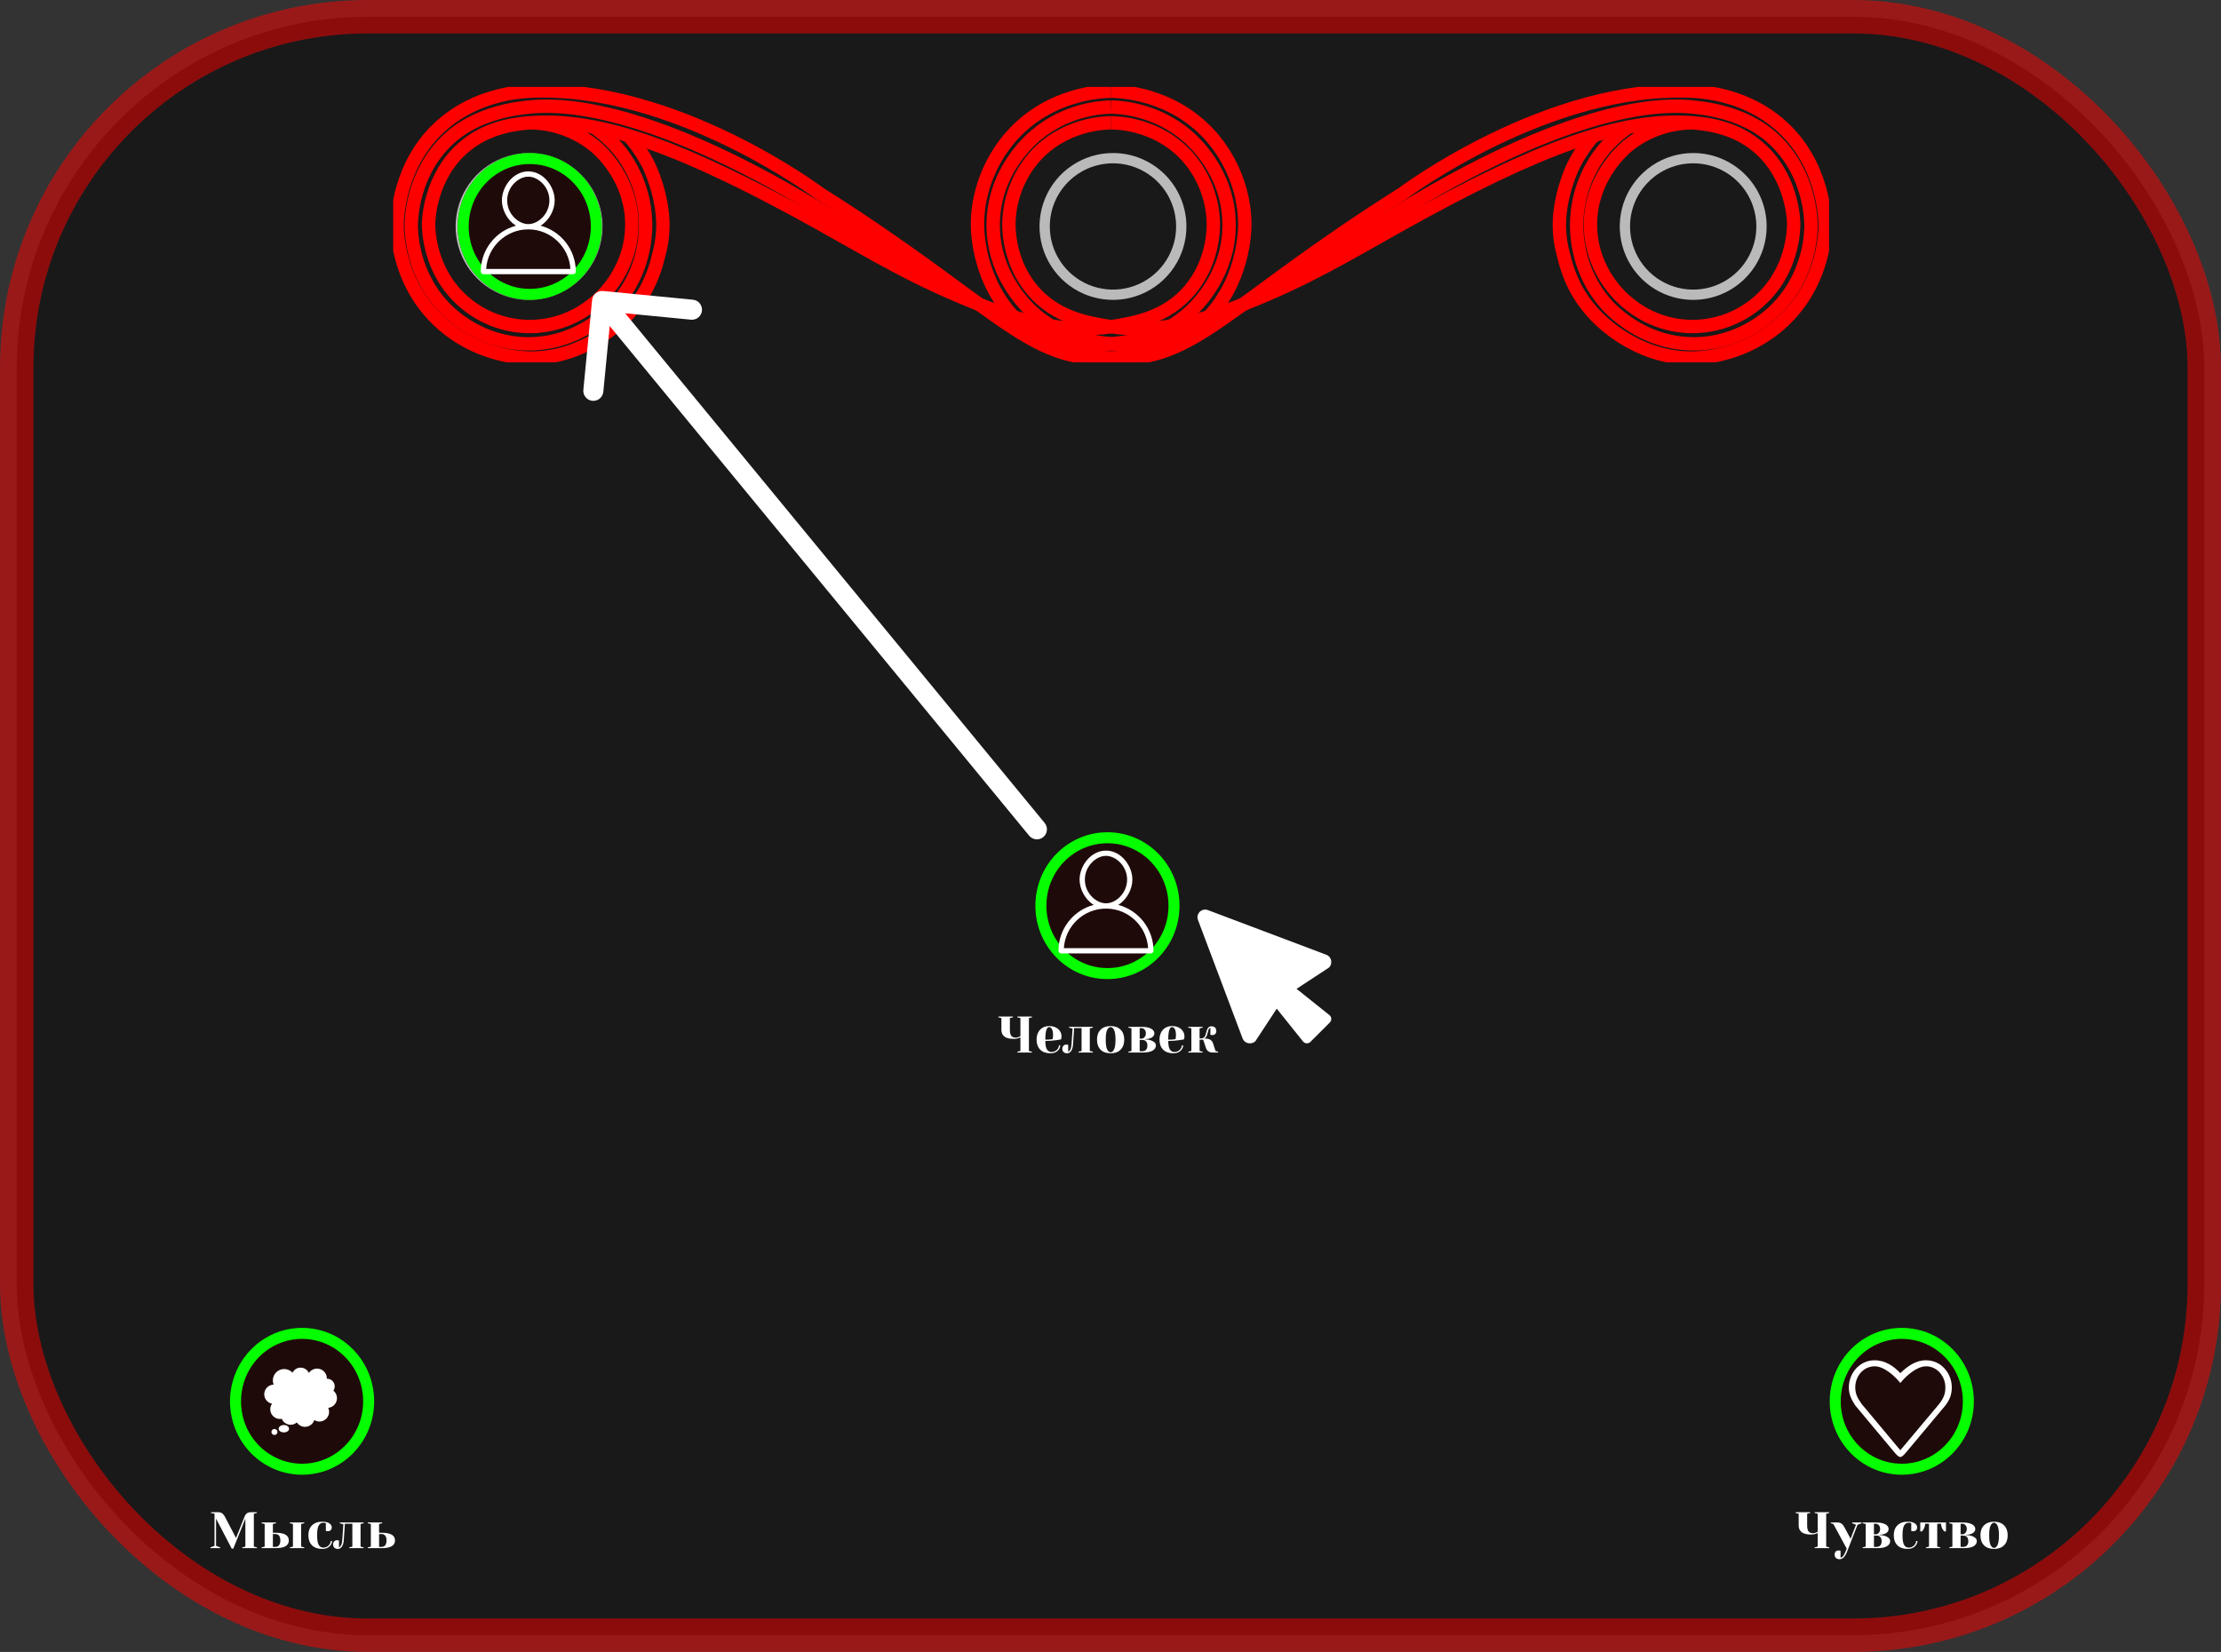 <svg width="332" height="247" viewBox="0 0 332 247" fill="none" xmlns="http://www.w3.org/2000/svg">
<rect x="0" y="0" width="332" height="247" fill="#333333" stroke="none"/>
<rect opacity="0.5" x="2.5" y="2.5" width="327" height="242" rx="52.5" fill="black" stroke="#FF0000" stroke-width="5"/>
<path d="M152.074 157.258L152.535 157.143V155.107C152.443 155.158 152.353 155.196 152.266 155.222C152.046 155.299 151.802 155.337 151.536 155.337C150.906 155.337 150.44 155.219 150.137 154.984C149.84 154.748 149.692 154.417 149.692 153.992V152.225L149.23 152.109V151.994H151.421V152.109L150.96 152.225V153.992C150.96 154.407 151.031 154.704 151.175 154.884C151.318 155.058 151.541 155.145 151.843 155.145C152.018 155.145 152.182 155.107 152.335 155.03C152.412 154.994 152.479 154.955 152.535 154.914V152.225L152.074 152.109V151.994H154.264V152.109L153.803 152.225V157.143L154.264 157.258V157.374H152.074V157.258Z" fill="white"/>
<path d="M157.028 157.489C156.372 157.489 155.862 157.31 155.499 156.951C155.135 156.587 154.953 156.088 154.953 155.452C154.953 155.037 155.032 154.676 155.191 154.369C155.35 154.061 155.57 153.826 155.852 153.662C156.139 153.498 156.467 153.416 156.836 153.416C157.205 153.416 157.528 153.485 157.804 153.623C158.086 153.762 158.301 153.949 158.45 154.184C158.604 154.415 158.68 154.671 158.68 154.953C158.68 155.081 158.668 155.191 158.642 155.283L158.604 155.414C158.383 155.46 158.145 155.499 157.889 155.529C157.351 155.606 156.808 155.645 156.26 155.645C156.26 156.239 156.341 156.664 156.505 156.92C156.669 157.171 156.895 157.297 157.182 157.297C157.382 157.297 157.566 157.251 157.735 157.159C157.909 157.061 158.045 156.936 158.142 156.782C158.245 156.623 158.296 156.462 158.296 156.298H158.488C158.488 156.503 158.427 156.697 158.304 156.882C158.181 157.066 158.009 157.215 157.789 157.328C157.569 157.435 157.315 157.489 157.028 157.489ZM156.26 155.452C156.587 155.452 156.854 155.44 157.059 155.414C157.146 155.409 157.238 155.396 157.335 155.376C157.341 155.35 157.353 155.294 157.374 155.206C157.399 155.078 157.412 154.943 157.412 154.799C157.412 154.374 157.356 154.064 157.243 153.869C157.131 153.669 156.995 153.57 156.836 153.57C156.452 153.57 156.26 154.197 156.26 155.452Z" fill="white"/>
<path d="M159.524 157.489C159.294 157.489 159.114 157.428 158.986 157.305C158.858 157.182 158.794 157.013 158.794 156.797C158.794 156.628 158.851 156.485 158.963 156.367C159.081 156.244 159.217 156.183 159.371 156.183C159.412 156.183 159.453 156.188 159.494 156.198C159.535 156.203 159.563 156.206 159.578 156.206L159.678 156.221V157.258C159.801 157.202 159.909 157.089 160.001 156.92C160.093 156.751 160.152 156.467 160.178 156.067L160.331 153.8L159.793 153.646V153.531H163.367V153.646L162.906 153.762V157.143L163.367 157.258V157.374H161.215V157.258L161.676 157.143V153.723H160.562L160.408 156.067C160.377 156.554 160.28 156.913 160.116 157.143C159.952 157.374 159.755 157.489 159.524 157.489Z" fill="white"/>
<path d="M166.018 157.489C165.383 157.489 164.883 157.31 164.52 156.951C164.161 156.587 163.982 156.088 163.982 155.452C163.982 154.817 164.161 154.32 164.52 153.961C164.883 153.598 165.383 153.416 166.018 153.416C166.654 153.416 167.151 153.598 167.509 153.961C167.873 154.32 168.055 154.817 168.055 155.452C168.055 156.088 167.873 156.587 167.509 156.951C167.151 157.31 166.654 157.489 166.018 157.489ZM166.018 157.335C166.223 157.335 166.395 157.192 166.533 156.905C166.677 156.618 166.748 156.134 166.748 155.452C166.748 154.771 166.677 154.287 166.533 154C166.395 153.713 166.223 153.57 166.018 153.57C165.813 153.57 165.639 153.713 165.496 154C165.357 154.287 165.288 154.771 165.288 155.452C165.288 156.134 165.357 156.618 165.496 156.905C165.639 157.192 165.813 157.335 166.018 157.335Z" fill="white"/>
<path d="M168.672 157.258L169.134 157.143V153.762L168.672 153.646V153.531H170.632C171.078 153.531 171.444 153.577 171.731 153.669C172.023 153.762 172.233 153.882 172.361 154.031C172.489 154.174 172.554 154.328 172.554 154.492C172.554 154.697 172.487 154.863 172.354 154.991C172.226 155.119 172.062 155.212 171.862 155.268C171.647 155.335 171.416 155.37 171.17 155.376V155.414C171.472 155.419 171.741 155.458 171.977 155.529C172.213 155.606 172.405 155.709 172.554 155.837C172.707 155.96 172.784 156.126 172.784 156.336C172.784 156.639 172.625 156.887 172.308 157.082C171.995 157.276 171.488 157.374 170.786 157.374H168.672V157.258ZM170.632 155.299C170.812 155.299 170.965 155.224 171.093 155.076C171.221 154.927 171.285 154.733 171.285 154.492C171.285 154.266 171.221 154.082 171.093 153.938C170.965 153.795 170.812 153.723 170.632 153.723H170.363V155.299H170.632ZM170.786 157.182C171.006 157.182 171.183 157.107 171.316 156.959C171.449 156.81 171.516 156.603 171.516 156.336C171.516 156.07 171.449 155.862 171.316 155.714C171.183 155.565 171.006 155.491 170.786 155.491H170.363V157.182H170.786Z" fill="white"/>
<path d="M175.401 157.489C174.745 157.489 174.235 157.31 173.871 156.951C173.508 156.587 173.326 156.088 173.326 155.452C173.326 155.037 173.405 154.676 173.564 154.369C173.723 154.061 173.943 153.826 174.225 153.662C174.512 153.498 174.84 153.416 175.209 153.416C175.577 153.416 175.9 153.485 176.177 153.623C176.459 153.762 176.674 153.949 176.822 154.184C176.976 154.415 177.053 154.671 177.053 154.953C177.053 155.081 177.04 155.191 177.015 155.283L176.976 155.414C176.756 155.46 176.518 155.499 176.261 155.529C175.723 155.606 175.18 155.645 174.632 155.645C174.632 156.239 174.714 156.664 174.878 156.92C175.042 157.171 175.267 157.297 175.554 157.297C175.754 157.297 175.939 157.251 176.108 157.159C176.282 157.061 176.418 156.936 176.515 156.782C176.618 156.623 176.669 156.462 176.669 156.298H176.861C176.861 156.503 176.799 156.697 176.676 156.882C176.553 157.066 176.382 157.215 176.162 157.328C175.941 157.435 175.688 157.489 175.401 157.489ZM174.632 155.452C174.96 155.452 175.226 155.44 175.431 155.414C175.519 155.409 175.611 155.396 175.708 155.376C175.713 155.35 175.726 155.294 175.747 155.206C175.772 155.078 175.785 154.943 175.785 154.799C175.785 154.374 175.729 154.064 175.616 153.869C175.503 153.669 175.367 153.57 175.209 153.57C174.824 153.57 174.632 154.197 174.632 155.452Z" fill="white"/>
<path d="M177.626 157.258L178.087 157.143V153.762L177.626 153.646V153.531H179.778V153.646L179.317 153.762V155.26H179.586C179.734 155.26 179.863 155.214 179.97 155.122C180.078 155.025 180.155 154.904 180.201 154.761L180.393 154.069C180.516 153.659 180.746 153.454 181.085 153.454C181.315 153.454 181.494 153.516 181.622 153.639C181.751 153.762 181.815 153.931 181.815 154.146C181.815 154.341 181.761 154.492 181.653 154.599C181.551 154.707 181.412 154.761 181.238 154.761C181.166 154.761 181.095 154.756 181.023 154.745L180.931 154.722V153.685C180.777 153.726 180.675 153.854 180.623 154.069L180.431 154.761C180.38 154.94 180.295 155.084 180.178 155.191C180.137 155.232 180.08 155.268 180.009 155.299H180.239C180.541 155.299 180.777 155.36 180.946 155.483C181.12 155.601 181.243 155.757 181.315 155.952L181.699 157.143L182.084 157.258V157.374H181.277C181.005 157.374 180.785 157.312 180.616 157.189C180.452 157.066 180.339 156.91 180.278 156.72L179.855 155.452H179.317V157.143L179.778 157.258V157.374H177.626V157.258Z" fill="white"/>
<path d="M165.547 146.395C159.595 146.395 154.77 141.492 154.77 135.43C154.77 129.346 159.595 124.437 165.547 124.437C171.498 124.437 176.319 129.346 176.319 135.43C176.319 141.492 171.498 146.395 165.547 146.395Z" fill="#230505" fill-opacity="0.7"/>
<path fill-rule="evenodd" clip-rule="evenodd" d="M156.417 135.43C156.417 140.609 160.53 144.748 165.547 144.748C170.562 144.748 174.672 140.61 174.672 135.43C174.672 130.225 170.558 126.084 165.547 126.084C160.534 126.084 156.417 130.225 156.417 135.43ZM154.77 135.43C154.77 141.492 159.595 146.395 165.547 146.395C171.498 146.395 176.319 141.492 176.319 135.43C176.319 129.346 171.498 124.437 165.547 124.437C159.595 124.437 154.77 129.346 154.77 135.43Z" fill="#05FF00"/>
<g clip-path="url(#clip0_117_1510)">
<path d="M199 143.857V143.827C199 143.586 198.924 143.352 198.784 143.157C198.643 142.962 198.445 142.816 198.217 142.74L180.51 136.06C180.308 135.993 180.091 135.983 179.884 136.032C179.677 136.081 179.488 136.187 179.337 136.337C179.187 136.488 179.081 136.677 179.032 136.884C178.983 137.091 178.993 137.308 179.06 137.51L185.727 155.217C185.804 155.447 185.952 155.647 186.149 155.787C186.347 155.928 186.584 156.003 186.827 156H186.857C187.16 156 187.452 155.881 187.667 155.667L190.85 150.817L194.777 155.72C194.842 155.802 194.925 155.869 195.018 155.917C195.111 155.964 195.214 155.992 195.318 155.998C195.423 156.003 195.528 155.987 195.626 155.949C195.724 155.912 195.813 155.854 195.887 155.78L198.783 152.883C198.858 152.809 198.915 152.72 198.953 152.622C198.99 152.524 199.007 152.42 199.001 152.315C198.995 152.21 198.968 152.108 198.92 152.015C198.872 151.921 198.805 151.839 198.723 151.773L193.813 147.853L198.667 144.667C198.881 144.451 199.001 144.16 199 143.857Z" fill="white"/>
</g>
<path d="M271.253 231.367L271.714 231.251V229.215C271.622 229.266 271.532 229.304 271.445 229.33C271.225 229.407 270.981 229.445 270.715 229.445C270.085 229.445 269.618 229.327 269.316 229.092C269.019 228.856 268.87 228.526 268.87 228.1V226.333L268.409 226.217V226.102H270.599V226.217L270.138 226.333V228.1C270.138 228.515 270.21 228.813 270.354 228.992C270.497 229.166 270.72 229.253 271.022 229.253C271.196 229.253 271.36 229.215 271.514 229.138C271.591 229.102 271.657 229.064 271.714 229.023V226.333L271.253 226.217V226.102H273.443V226.217L272.982 226.333V231.251L273.443 231.367V231.482H271.253V231.367Z" fill="white"/>
<path d="M274.977 233.134C274.747 233.134 274.567 233.073 274.439 232.95C274.311 232.827 274.247 232.658 274.247 232.443C274.247 232.248 274.298 232.097 274.401 231.989C274.508 231.882 274.649 231.828 274.823 231.828C274.864 231.828 274.905 231.83 274.946 231.835C274.987 231.846 275.016 231.851 275.031 231.851L275.131 231.866V232.904C275.279 232.878 275.41 232.796 275.523 232.658C275.635 232.519 275.761 232.281 275.899 231.943L276.053 231.559L274.055 227.87L273.671 227.755V227.639H274.631C274.898 227.639 275.108 227.696 275.261 227.808C275.42 227.916 275.556 228.077 275.669 228.292L276.629 230.068L277.436 227.985L276.86 227.755V227.639H278.282V227.755L277.667 227.985L276.13 231.943C275.966 232.363 275.792 232.665 275.607 232.85C275.423 233.039 275.213 233.134 274.977 233.134Z" fill="white"/>
<path d="M278.432 231.367L278.893 231.251V227.87L278.432 227.755V227.639H280.392C280.838 227.639 281.204 227.685 281.491 227.778C281.783 227.87 281.993 227.99 282.121 228.139C282.249 228.282 282.313 228.436 282.313 228.6C282.313 228.805 282.247 228.971 282.113 229.099C281.985 229.228 281.821 229.32 281.622 229.376C281.406 229.443 281.176 229.479 280.93 229.484V229.522C281.232 229.527 281.501 229.566 281.737 229.637C281.973 229.714 282.165 229.817 282.313 229.945C282.467 230.068 282.544 230.234 282.544 230.444C282.544 230.747 282.385 230.995 282.067 231.19C281.755 231.385 281.248 231.482 280.546 231.482H278.432V231.367ZM280.392 229.407C280.571 229.407 280.725 229.333 280.853 229.184C280.981 229.035 281.045 228.841 281.045 228.6C281.045 228.374 280.981 228.19 280.853 228.047C280.725 227.903 280.571 227.831 280.392 227.831H280.123V229.407H280.392ZM280.546 231.29C280.766 231.29 280.943 231.215 281.076 231.067C281.209 230.918 281.276 230.711 281.276 230.444C281.276 230.178 281.209 229.97 281.076 229.822C280.943 229.673 280.766 229.599 280.546 229.599H280.123V231.29H280.546Z" fill="white"/>
<path d="M285.16 231.597C284.505 231.597 283.995 231.418 283.631 231.059C283.267 230.695 283.085 230.196 283.085 229.561C283.085 228.925 283.267 228.428 283.631 228.07C283.995 227.706 284.505 227.524 285.16 227.524C285.632 227.524 285.985 227.606 286.221 227.77C286.462 227.934 286.582 228.134 286.582 228.369C286.582 228.544 286.528 228.684 286.421 228.792C286.318 228.894 286.18 228.946 286.006 228.946C285.934 228.946 285.862 228.941 285.791 228.93L285.698 228.907V227.755L285.591 227.716C285.514 227.69 285.422 227.678 285.314 227.678C285.022 227.678 284.794 227.816 284.63 228.093C284.471 228.369 284.392 228.859 284.392 229.561C284.392 230.242 284.471 230.721 284.63 230.998C284.794 231.269 285.022 231.405 285.314 231.405C285.514 231.405 285.698 231.359 285.867 231.267C286.042 231.169 286.177 231.044 286.275 230.89C286.377 230.731 286.428 230.57 286.428 230.406H286.621C286.621 230.611 286.559 230.806 286.436 230.99C286.313 231.174 286.142 231.323 285.921 231.436C285.701 231.543 285.447 231.597 285.16 231.597Z" fill="white"/>
<path d="M287.891 231.367L288.352 231.251V227.831H287.776C287.776 228.113 287.691 228.398 287.522 228.684C287.455 228.792 287.373 228.892 287.276 228.984H287.045V227.639H290.888V228.984H290.658C290.56 228.897 290.476 228.797 290.404 228.684C290.24 228.408 290.158 228.123 290.158 227.831H289.582V231.251L290.043 231.367V231.482H287.891V231.367Z" fill="white"/>
<path d="M291.386 231.367L291.847 231.251V227.87L291.386 227.755V227.639H293.346C293.792 227.639 294.158 227.685 294.445 227.778C294.737 227.87 294.947 227.99 295.075 228.139C295.203 228.282 295.267 228.436 295.267 228.6C295.267 228.805 295.201 228.971 295.067 229.099C294.939 229.228 294.775 229.32 294.576 229.376C294.36 229.443 294.13 229.479 293.884 229.484V229.522C294.186 229.527 294.455 229.566 294.691 229.637C294.926 229.714 295.119 229.817 295.267 229.945C295.421 230.068 295.498 230.234 295.498 230.444C295.498 230.747 295.339 230.995 295.021 231.19C294.709 231.385 294.201 231.482 293.5 231.482H291.386V231.367ZM293.346 229.407C293.525 229.407 293.679 229.333 293.807 229.184C293.935 229.035 293.999 228.841 293.999 228.6C293.999 228.374 293.935 228.19 293.807 228.047C293.679 227.903 293.525 227.831 293.346 227.831H293.077V229.407H293.346ZM293.5 231.29C293.72 231.29 293.897 231.215 294.03 231.067C294.163 230.918 294.23 230.711 294.23 230.444C294.23 230.178 294.163 229.97 294.03 229.822C293.897 229.673 293.72 229.599 293.5 229.599H293.077V231.29H293.5Z" fill="white"/>
<path d="M298.076 231.597C297.441 231.597 296.941 231.418 296.577 231.059C296.219 230.695 296.039 230.196 296.039 229.561C296.039 228.925 296.219 228.428 296.577 228.07C296.941 227.706 297.441 227.524 298.076 227.524C298.711 227.524 299.208 227.706 299.567 228.07C299.931 228.428 300.113 228.925 300.113 229.561C300.113 230.196 299.931 230.695 299.567 231.059C299.208 231.418 298.711 231.597 298.076 231.597ZM298.076 231.443C298.281 231.443 298.452 231.3 298.591 231.013C298.734 230.726 298.806 230.242 298.806 229.561C298.806 228.879 298.734 228.395 298.591 228.108C298.452 227.821 298.281 227.678 298.076 227.678C297.871 227.678 297.697 227.821 297.553 228.108C297.415 228.395 297.346 228.879 297.346 229.561C297.346 230.242 297.415 230.726 297.553 231.013C297.697 231.3 297.871 231.443 298.076 231.443Z" fill="white"/>
<path d="M284.286 220.503C278.334 220.503 273.51 215.601 273.51 209.538C273.51 203.454 278.334 198.545 284.286 198.545C290.238 198.545 295.059 203.454 295.059 209.538C295.059 215.601 290.238 220.503 284.286 220.503Z" fill="#230505" fill-opacity="0.7"/>
<path fill-rule="evenodd" clip-rule="evenodd" d="M275.156 209.538C275.156 214.717 279.27 218.856 284.286 218.856C289.302 218.856 293.412 214.718 293.412 209.538C293.412 204.333 289.298 200.192 284.286 200.192C279.273 200.192 275.156 204.334 275.156 209.538ZM273.51 209.538C273.51 215.601 278.334 220.503 284.286 220.503C290.238 220.503 295.059 215.601 295.059 209.538C295.059 203.454 290.238 198.545 284.286 198.545C278.334 198.545 273.51 203.454 273.51 209.538Z" fill="#05FF00"/>
<path d="M32.297 227.063V231.136L32.912 231.367V231.482H31.452V231.367L32.067 231.136V226.333L31.529 226.217V226.102H32.566C32.833 226.102 33.043 226.159 33.197 226.271C33.355 226.379 33.491 226.54 33.604 226.755L35.279 229.96L36.563 226.755C36.65 226.53 36.768 226.366 36.916 226.264C37.065 226.156 37.293 226.102 37.6 226.102H38.407V226.217L37.946 226.333V231.251L38.407 231.367V231.482H36.217V231.367L36.678 231.251V227.063L34.872 231.559H34.642L32.297 227.063Z" fill="white"/>
<path d="M39.102 231.367L39.563 231.251V227.87L39.102 227.755V227.639H41.254V227.755L40.792 227.87V229.176H41.177C42.509 229.176 43.175 229.561 43.175 230.329C43.175 231.098 42.509 231.482 41.177 231.482H39.102V231.367ZM43.329 231.482V231.367L43.79 231.251V227.87L43.329 227.755V227.639H45.48V227.755L45.019 227.87V231.251L45.48 231.367V231.482H43.329ZM41.177 231.29C41.402 231.29 41.579 231.21 41.707 231.052C41.84 230.888 41.907 230.647 41.907 230.329C41.907 230.011 41.84 229.773 41.707 229.614C41.579 229.45 41.402 229.368 41.177 229.368H40.792V231.29H41.177Z" fill="white"/>
<path d="M48.172 231.597C47.516 231.597 47.006 231.418 46.642 231.059C46.278 230.695 46.096 230.196 46.096 229.561C46.096 228.925 46.278 228.428 46.642 228.07C47.006 227.706 47.516 227.524 48.172 227.524C48.643 227.524 48.996 227.606 49.232 227.77C49.473 227.934 49.593 228.134 49.593 228.369C49.593 228.544 49.54 228.684 49.432 228.792C49.33 228.894 49.191 228.946 49.017 228.946C48.945 228.946 48.873 228.941 48.802 228.93L48.709 228.907V227.755L48.602 227.716C48.525 227.69 48.433 227.678 48.325 227.678C48.033 227.678 47.805 227.816 47.641 228.093C47.483 228.369 47.403 228.859 47.403 229.561C47.403 230.242 47.483 230.721 47.641 230.998C47.805 231.269 48.033 231.405 48.325 231.405C48.525 231.405 48.709 231.359 48.879 231.267C49.053 231.169 49.189 231.044 49.286 230.89C49.388 230.731 49.44 230.57 49.44 230.406H49.632C49.632 230.611 49.57 230.806 49.447 230.99C49.324 231.174 49.153 231.323 48.932 231.436C48.712 231.543 48.459 231.597 48.172 231.597Z" fill="white"/>
<path d="M50.518 231.597C50.287 231.597 50.108 231.536 49.98 231.413C49.852 231.29 49.788 231.121 49.788 230.905C49.788 230.736 49.844 230.593 49.957 230.475C50.075 230.352 50.21 230.291 50.364 230.291C50.405 230.291 50.446 230.296 50.487 230.306C50.528 230.311 50.556 230.314 50.572 230.314L50.671 230.329V231.367C50.794 231.31 50.902 231.198 50.994 231.028C51.086 230.859 51.145 230.575 51.171 230.175L51.325 227.908L50.787 227.755V227.639H54.36V227.755L53.899 227.87V231.251L54.36 231.367V231.482H52.209V231.367L52.67 231.251V227.831H51.555L51.401 230.175C51.371 230.662 51.273 231.021 51.109 231.251C50.946 231.482 50.748 231.597 50.518 231.597Z" fill="white"/>
<path d="M54.975 231.367L55.436 231.251V227.87L54.975 227.755V227.639H57.127V227.755L56.666 227.87V229.176H57.05C58.382 229.176 59.048 229.561 59.048 230.329C59.048 231.098 58.382 231.482 57.05 231.482H54.975V231.367ZM57.05 231.29C57.276 231.29 57.452 231.21 57.581 231.052C57.714 230.888 57.78 230.647 57.78 230.329C57.78 230.011 57.714 229.773 57.581 229.614C57.452 229.45 57.276 229.368 57.05 229.368H56.666V231.29H57.05Z" fill="white"/>
<path d="M45.158 220.503C39.206 220.503 34.382 215.601 34.382 209.538C34.382 203.454 39.206 198.545 45.158 198.545C51.11 198.545 55.931 203.454 55.931 209.538C55.931 215.601 51.11 220.503 45.158 220.503Z" fill="#230505" fill-opacity="0.7"/>
<path fill-rule="evenodd" clip-rule="evenodd" d="M36.029 209.538C36.029 214.717 40.142 218.856 45.158 218.856C50.174 218.856 54.284 214.718 54.284 209.538C54.284 204.333 50.17 200.192 45.158 200.192C40.145 200.192 36.029 204.334 36.029 209.538ZM34.382 209.538C34.382 215.601 39.206 220.503 45.158 220.503C51.11 220.503 55.931 215.601 55.931 209.538C55.931 203.454 51.11 198.545 45.158 198.545C39.206 198.545 34.382 203.454 34.382 209.538Z" fill="#05FF00"/>
<g clip-path="url(#clip1_117_1510)">
<path d="M167.16 135.3C168.443 134.512 169.271 132.955 169.271 131.517C169.271 129.467 167.594 127.182 165.325 127.182C163.055 127.182 161.378 129.467 161.378 131.517C161.378 132.955 162.207 134.512 163.49 135.3C160.451 136.108 158.221 138.887 158.221 142.158C158.221 142.375 158.398 142.552 158.615 142.552H172.034C172.251 142.552 172.429 142.375 172.429 142.158C172.429 138.887 170.199 136.108 167.16 135.3ZM162.167 131.517C162.167 129.487 163.845 127.97 165.325 127.97C166.805 127.97 168.482 129.487 168.482 131.517C168.482 133.547 166.805 135.064 165.325 135.064C163.845 135.064 162.167 133.547 162.167 131.517ZM159.03 141.764C159.227 138.473 161.99 135.852 165.325 135.852C168.66 135.852 171.422 138.473 171.62 141.764H159.03Z" fill="white"/>
</g>
<g clip-path="url(#clip2_117_1510)">
<path d="M44.936 204.489C44.403 204.489 43.948 204.798 43.728 205.246C43.418 204.909 42.97 204.698 42.476 204.698C41.538 204.698 40.784 205.461 40.784 206.398C40.784 206.62 40.827 206.829 40.905 207.023C40.127 207.053 39.498 207.687 39.498 208.471C39.498 209.173 40 209.751 40.663 209.886C40.498 210.122 40.399 210.41 40.399 210.72C40.399 211.522 41.057 212.168 41.86 212.168C41.949 212.168 42.028 212.15 42.113 212.134C42.332 212.661 42.847 213.034 43.453 213.034C43.809 213.034 44.123 212.895 44.376 212.683C44.636 213.08 45.084 213.341 45.595 213.341C46.248 213.341 46.795 212.912 46.979 212.321C47.203 212.461 47.465 212.551 47.748 212.551C48.552 212.551 49.198 211.894 49.198 211.092C49.198 210.877 49.15 210.683 49.067 210.5C49.803 210.428 50.374 209.806 50.374 209.052C50.374 208.595 50.166 208.199 49.836 207.933C49.959 207.75 50.033 207.522 50.033 207.286C50.033 206.655 49.522 206.145 48.891 206.145C48.876 206.145 48.862 206.159 48.847 206.159C48.848 206.132 48.858 206.108 48.858 206.081C48.858 205.279 48.201 204.633 47.397 204.633C46.886 204.633 46.437 204.894 46.178 205.291C45.968 204.819 45.487 204.491 44.936 204.491L44.936 204.489ZM42.432 213.067C42.001 213.067 41.652 213.321 41.652 213.627C41.652 213.933 42.001 214.175 42.432 214.175C42.862 214.175 43.212 213.933 43.212 213.627C43.212 213.321 42.862 213.067 42.432 213.067ZM41.026 213.66C40.777 213.66 40.575 213.861 40.575 214.11C40.575 214.358 40.777 214.559 41.026 214.559C41.274 214.559 41.476 214.358 41.476 214.11C41.476 213.861 41.274 213.66 41.026 213.66Z" fill="white"/>
</g>
<g clip-path="url(#clip3_117_1510)">
<path d="M287.912 203.391C286.309 203.391 285.096 204.33 284.064 205.312C283.081 204.27 281.819 203.391 280.216 203.391C277.958 203.391 276.368 205.329 276.368 207.443C276.368 208.577 276.833 209.394 277.343 210.161L283.323 217.321C283.994 218.031 284.121 218.031 284.792 217.321L290.786 210.161C291.385 209.394 291.76 208.577 291.76 207.443C291.76 205.329 290.17 203.391 287.912 203.391ZM289.836 209.963L284.064 216.84L278.292 209.934C277.602 208.976 277.33 208.329 277.33 207.443C277.33 205.792 278.511 204.305 280.216 204.291C281.619 204.28 283.209 205.71 284.064 206.788C284.897 205.748 286.51 204.291 287.912 204.291C289.572 204.291 290.798 205.792 290.798 207.443C290.798 208.329 290.583 209.024 289.836 209.963Z" fill="white"/>
</g>
<g clip-path="url(#clip4_117_1510)">
<g opacity="0.7">
<path d="M166.369 24.418C168.237 24.418 170.062 24.972 171.615 26.009C173.168 27.047 174.378 28.521 175.092 30.247C175.807 31.972 175.994 33.871 175.63 35.702C175.265 37.534 174.366 39.216 173.046 40.536C171.725 41.857 170.043 42.756 168.211 43.121C166.38 43.485 164.481 43.298 162.756 42.583C161.031 41.869 159.556 40.658 158.518 39.106C157.481 37.553 156.927 35.727 156.927 33.86C156.927 31.356 157.922 28.954 159.693 27.184C161.463 25.413 163.865 24.418 166.369 24.418ZM166.369 22.881C164.198 22.881 162.075 23.525 160.27 24.731C158.464 25.938 157.057 27.652 156.226 29.659C155.395 31.665 155.177 33.872 155.601 36.002C156.025 38.132 157.07 40.088 158.606 41.623C160.141 43.159 162.098 44.205 164.227 44.628C166.357 45.052 168.564 44.834 170.571 44.003C172.577 43.172 174.291 41.765 175.498 39.96C176.704 38.154 177.348 36.032 177.348 33.86C177.348 30.948 176.191 28.156 174.132 26.097C172.073 24.038 169.281 22.881 166.369 22.881Z" fill="white"/>
</g>
<g opacity="0.7">
<path d="M79.086 24.418C80.953 24.418 82.779 24.972 84.332 26.009C85.884 27.047 87.094 28.521 87.809 30.247C88.524 31.972 88.711 33.871 88.346 35.702C87.982 37.534 87.083 39.216 85.762 40.536C84.442 41.857 82.76 42.756 80.928 43.121C79.096 43.485 77.198 43.298 75.473 42.583C73.747 41.869 72.273 40.658 71.235 39.106C70.198 37.553 69.644 35.727 69.644 33.86C69.644 31.356 70.639 28.954 72.409 27.184C74.18 25.413 76.582 24.418 79.086 24.418ZM79.086 22.881C76.915 22.881 74.792 23.525 72.986 24.731C71.181 25.938 69.774 27.652 68.943 29.659C68.112 31.665 67.894 33.872 68.318 36.002C68.742 38.132 69.787 40.088 71.323 41.623C72.858 43.159 74.814 44.205 76.944 44.628C79.074 45.052 81.281 44.834 83.287 44.003C85.294 43.172 87.008 41.765 88.215 39.96C89.421 38.154 90.065 36.032 90.065 33.86C90.065 30.948 88.908 28.156 86.849 26.097C84.79 24.038 81.998 22.881 79.086 22.881Z" fill="white"/>
</g>
<g opacity="0.7">
<path d="M253.103 24.418C254.97 24.418 256.796 24.972 258.349 26.009C259.901 27.047 261.112 28.521 261.826 30.247C262.541 31.972 262.728 33.871 262.364 35.702C261.999 37.534 261.1 39.216 259.779 40.536C258.459 41.857 256.777 42.756 254.945 43.121C253.113 43.485 251.215 43.298 249.49 42.583C247.764 41.869 246.29 40.658 245.252 39.106C244.215 37.553 243.661 35.727 243.661 33.86C243.661 31.356 244.656 28.954 246.427 27.184C248.197 25.413 250.599 24.418 253.103 24.418ZM253.103 22.881C250.932 22.881 248.809 23.525 247.003 24.731C245.198 25.938 243.791 27.652 242.96 29.659C242.129 31.665 241.911 33.872 242.335 36.002C242.759 38.132 243.804 40.088 245.34 41.623C246.875 43.159 248.831 44.205 250.961 44.628C253.091 45.052 255.298 44.834 257.304 44.003C259.311 43.172 261.025 41.765 262.232 39.96C263.438 38.154 264.082 36.032 264.082 33.86C264.082 30.948 262.925 28.156 260.866 26.097C258.807 24.038 256.015 22.881 253.103 22.881Z" fill="white"/>
</g>
<path d="M238.268 20.251C237.054 21.602 236.026 23.11 235.212 24.736C235.212 24.736 233.025 29.112 233.096 33.941C233.126 35.461 233.363 36.97 233.801 38.425V38.425C234.204 40.155 234.836 41.822 235.682 43.382C236.628 45.045 237.817 46.557 239.208 47.867C240.457 49.047 245.744 53.754 253.314 53.532C254.447 53.488 255.574 53.346 256.683 53.107C258.147 52.795 263.218 51.641 267.419 47.159C272.667 41.562 272.827 34.788 272.827 33.705C272.827 32.971 272.754 24.433 266.009 18.599C261.15 14.393 255.329 13.755 253.079 13.642C231.406 12.554 209.587 28.984 209.587 28.984C183.202 45.641 178.503 54.327 166.095 53.532C163.899 53.39 157.373 53.031 152.224 48.103C146.18 42.313 146.112 34.448 146.112 33.469C146.192 26.121 150.306 21.332 151.284 20.251C157.053 13.878 164.785 13.656 166.095 13.642" stroke="#FF0000" stroke-width="2" stroke-linejoin="round"/>
<path d="M243.675 18.835C241.843 20.023 240.249 21.543 238.973 23.319C236.785 26.421 235.633 30.14 235.682 33.941C235.706 35.529 235.992 40.694 239.914 45.27C240.544 46.007 245.493 51.584 253.549 51.407C260.092 51.263 264.302 47.421 265.304 46.451C270.603 41.322 270.711 34.769 270.711 33.705C270.711 32.886 270.603 26.015 265.304 20.959C263.893 19.609 260.332 16.696 253.079 16.002C249.736 15.681 236.811 14.77 209.587 31.345C203.474 35.071 197.256 39.294 185.843 45.507C178.703 49.392 173.166 52.075 166.095 51.407C163.662 51.171 158.471 50.609 154.105 46.451C153.031 45.426 148.385 40.786 148.463 33.469C148.548 25.736 153.832 21.079 154.81 20.251C159.392 16.373 164.506 16.043 166.095 16.002" stroke="#FF0000" stroke-width="2" stroke-linejoin="round"/>
<path d="M253.079 18.363C249.478 18.357 245.987 19.608 243.205 21.903C242.657 22.361 238.341 26.093 237.798 32.289C237.649 34.034 237.808 35.792 238.268 37.481C239.196 40.782 241.178 43.684 243.91 45.742C246.675 47.855 250.085 48.94 253.558 48.81C257.03 48.681 260.35 47.347 262.953 45.034C268.066 40.517 268.125 34.255 268.125 33.469C268.125 32.997 267.972 26.298 262.717 21.903C259.661 19.34 256.102 18.599 253.079 18.363ZM253.079 18.363C242.382 17.511 229.828 22.196 209.587 33.469C201.222 38.128 195.667 41.614 185.842 45.507C179.438 48.041 173.222 49.958 165.859 48.811C162.596 48.301 157.807 47.484 154.34 43.382C150.872 39.28 150.813 34.491 150.813 33.469C150.866 29.823 152.198 26.312 154.575 23.555C158.995 18.511 165.112 18.363 166.094 18.363" stroke="#FF0000" stroke-width="2" stroke-linejoin="round"/>
<path d="M93.921 20.251C95.136 21.602 96.164 23.11 96.978 24.736C96.978 24.736 99.164 29.112 99.093 33.941C99.065 35.461 98.828 36.97 98.388 38.425V38.425C97.987 40.155 97.354 41.823 96.507 43.382C95.562 45.046 94.374 46.558 92.981 47.867C91.733 49.047 86.445 53.754 78.876 53.532C77.742 53.488 76.615 53.346 75.507 53.107C74.044 52.795 68.971 51.641 64.77 47.159C59.525 41.562 59.363 34.788 59.363 33.705C59.363 32.971 59.436 24.433 66.18 18.599C71.04 14.393 76.861 13.755 79.111 13.642C100.784 12.554 122.603 28.984 122.603 28.984C148.987 45.641 153.689 54.327 166.095 53.532C168.29 53.39 174.819 53.031 179.965 48.103C186.009 42.313 186.078 34.448 186.078 33.469C185.998 26.121 181.884 21.332 180.906 20.251C175.139 13.878 167.404 13.656 166.095 13.642" stroke="#FF0000" stroke-width="2" stroke-linejoin="round"/>
<path d="M88.514 18.835C90.346 20.023 91.941 21.543 93.216 23.319C95.404 26.421 96.557 30.14 96.507 33.941C96.484 35.529 96.197 40.694 92.276 45.27C91.646 46.007 86.697 51.584 78.64 51.407C72.098 51.263 67.887 47.421 66.886 46.451C61.587 41.322 61.478 34.769 61.478 33.705C61.478 32.886 61.587 26.015 66.886 20.959C68.296 19.609 71.858 16.696 79.11 16.002C82.454 15.681 95.379 14.77 122.603 31.345C128.715 35.071 134.933 39.294 146.347 45.507C153.487 49.392 159.023 52.075 166.095 51.407C168.53 51.171 173.719 50.609 178.084 46.451C179.159 45.426 183.806 40.786 183.727 33.469C183.642 25.736 178.357 21.079 177.379 20.251C172.799 16.373 167.684 16.043 166.095 16.002" stroke="#FF0000" stroke-width="2" stroke-linejoin="round"/>
<path d="M79.11 18.363C82.711 18.357 86.202 19.608 88.984 21.903C89.532 22.361 93.851 26.093 94.391 32.289C94.54 34.034 94.381 35.792 93.921 37.481C92.994 40.782 91.012 43.685 88.279 45.742C85.514 47.855 82.104 48.94 78.632 48.81C75.159 48.681 71.838 47.347 69.237 45.034C64.123 40.517 64.064 34.255 64.064 33.469C64.064 32.997 64.22 26.298 69.472 21.903C72.528 19.34 76.087 18.599 79.11 18.363ZM79.11 18.363C89.807 17.511 102.361 22.196 122.602 33.469C130.969 38.128 136.522 41.614 146.347 45.507C152.751 48.041 158.967 49.958 166.33 48.811C169.593 48.301 174.382 47.484 177.849 43.382C181.317 39.28 181.376 34.491 181.376 33.469C181.324 29.823 179.992 26.312 177.614 23.555C173.194 18.511 167.077 18.363 166.095 18.363" stroke="#FF0000" stroke-width="2" stroke-linejoin="round"/>
<path d="M79.193 44.839C73.241 44.839 68.416 39.937 68.416 33.874C68.416 27.79 73.241 22.881 79.193 22.881C85.145 22.881 89.965 27.79 89.965 33.874C89.965 39.937 85.145 44.839 79.193 44.839Z" fill="#230505" fill-opacity="0.7"/>
<path fill-rule="evenodd" clip-rule="evenodd" d="M70.063 33.874C70.063 39.054 74.177 43.192 79.193 43.192C84.208 43.192 88.319 39.054 88.319 33.874C88.319 28.669 84.205 24.528 79.193 24.528C74.18 24.528 70.063 28.67 70.063 33.874ZM68.416 33.874C68.416 39.937 73.241 44.839 79.193 44.839C85.145 44.839 89.965 39.937 89.965 33.874C89.965 27.79 85.145 22.881 79.193 22.881C73.241 22.881 68.416 27.79 68.416 33.874Z" fill="#05FF00"/>
<g clip-path="url(#clip5_117_1510)">
<path d="M80.806 33.745C82.089 32.956 82.917 31.4 82.917 29.961C82.917 27.912 81.24 25.626 78.971 25.626C76.701 25.626 75.024 27.912 75.024 29.961C75.024 31.4 75.853 32.956 77.135 33.745C74.097 34.553 71.867 37.331 71.867 40.602C71.867 40.819 72.044 40.996 72.261 40.996H85.68C85.897 40.996 86.075 40.819 86.075 40.602C86.075 37.331 83.845 34.553 80.806 33.745ZM75.813 29.961C75.813 27.931 77.491 26.414 78.971 26.414C80.451 26.414 82.128 27.931 82.128 29.961C82.128 31.991 80.451 33.508 78.971 33.508C77.491 33.508 75.813 31.991 75.813 29.961ZM72.676 40.208C72.873 36.917 75.636 34.296 78.971 34.296C82.306 34.296 85.068 36.917 85.266 40.208H72.676Z" fill="white"/>
</g>
</g>
<path d="M153.842 124.953C154.368 125.593 155.313 125.685 155.953 125.158C156.593 124.632 156.685 123.687 156.158 123.047L153.842 124.953ZM90.145 43.507C89.321 43.427 88.587 44.03 88.507 44.855L87.201 58.291C87.121 59.116 87.724 59.849 88.549 59.93C89.373 60.01 90.106 59.406 90.187 58.582L91.348 46.638L103.291 47.799C104.116 47.88 104.849 47.276 104.93 46.452C105.01 45.627 104.406 44.894 103.582 44.813L90.145 43.507ZM156.158 123.047L91.158 44.047L88.842 45.953L153.842 124.953L156.158 123.047Z" fill="white"/>
<defs>
<clipPath id="clip0_117_1510">
<rect width="20" height="20" fill="white" transform="translate(179 136)"/>
</clipPath>
<clipPath id="clip1_117_1510">
<rect width="15.392" height="15.371" fill="white" transform="translate(157.629 127.182)"/>
</clipPath>
<clipPath id="clip2_117_1510">
<rect width="15.392" height="15.371" fill="white" transform="translate(37.24 201.839)"/>
</clipPath>
<clipPath id="clip3_117_1510">
<rect width="15.392" height="15.371" fill="white" transform="translate(276.368 202.937)"/>
</clipPath>
<clipPath id="clip4_117_1510">
<rect width="214.639" height="41.171" fill="white" transform="translate(58.775 13)"/>
</clipPath>
<clipPath id="clip5_117_1510">
<rect width="15.392" height="15.371" fill="white" transform="translate(71.275 25.626)"/>
</clipPath>
</defs>
</svg>
